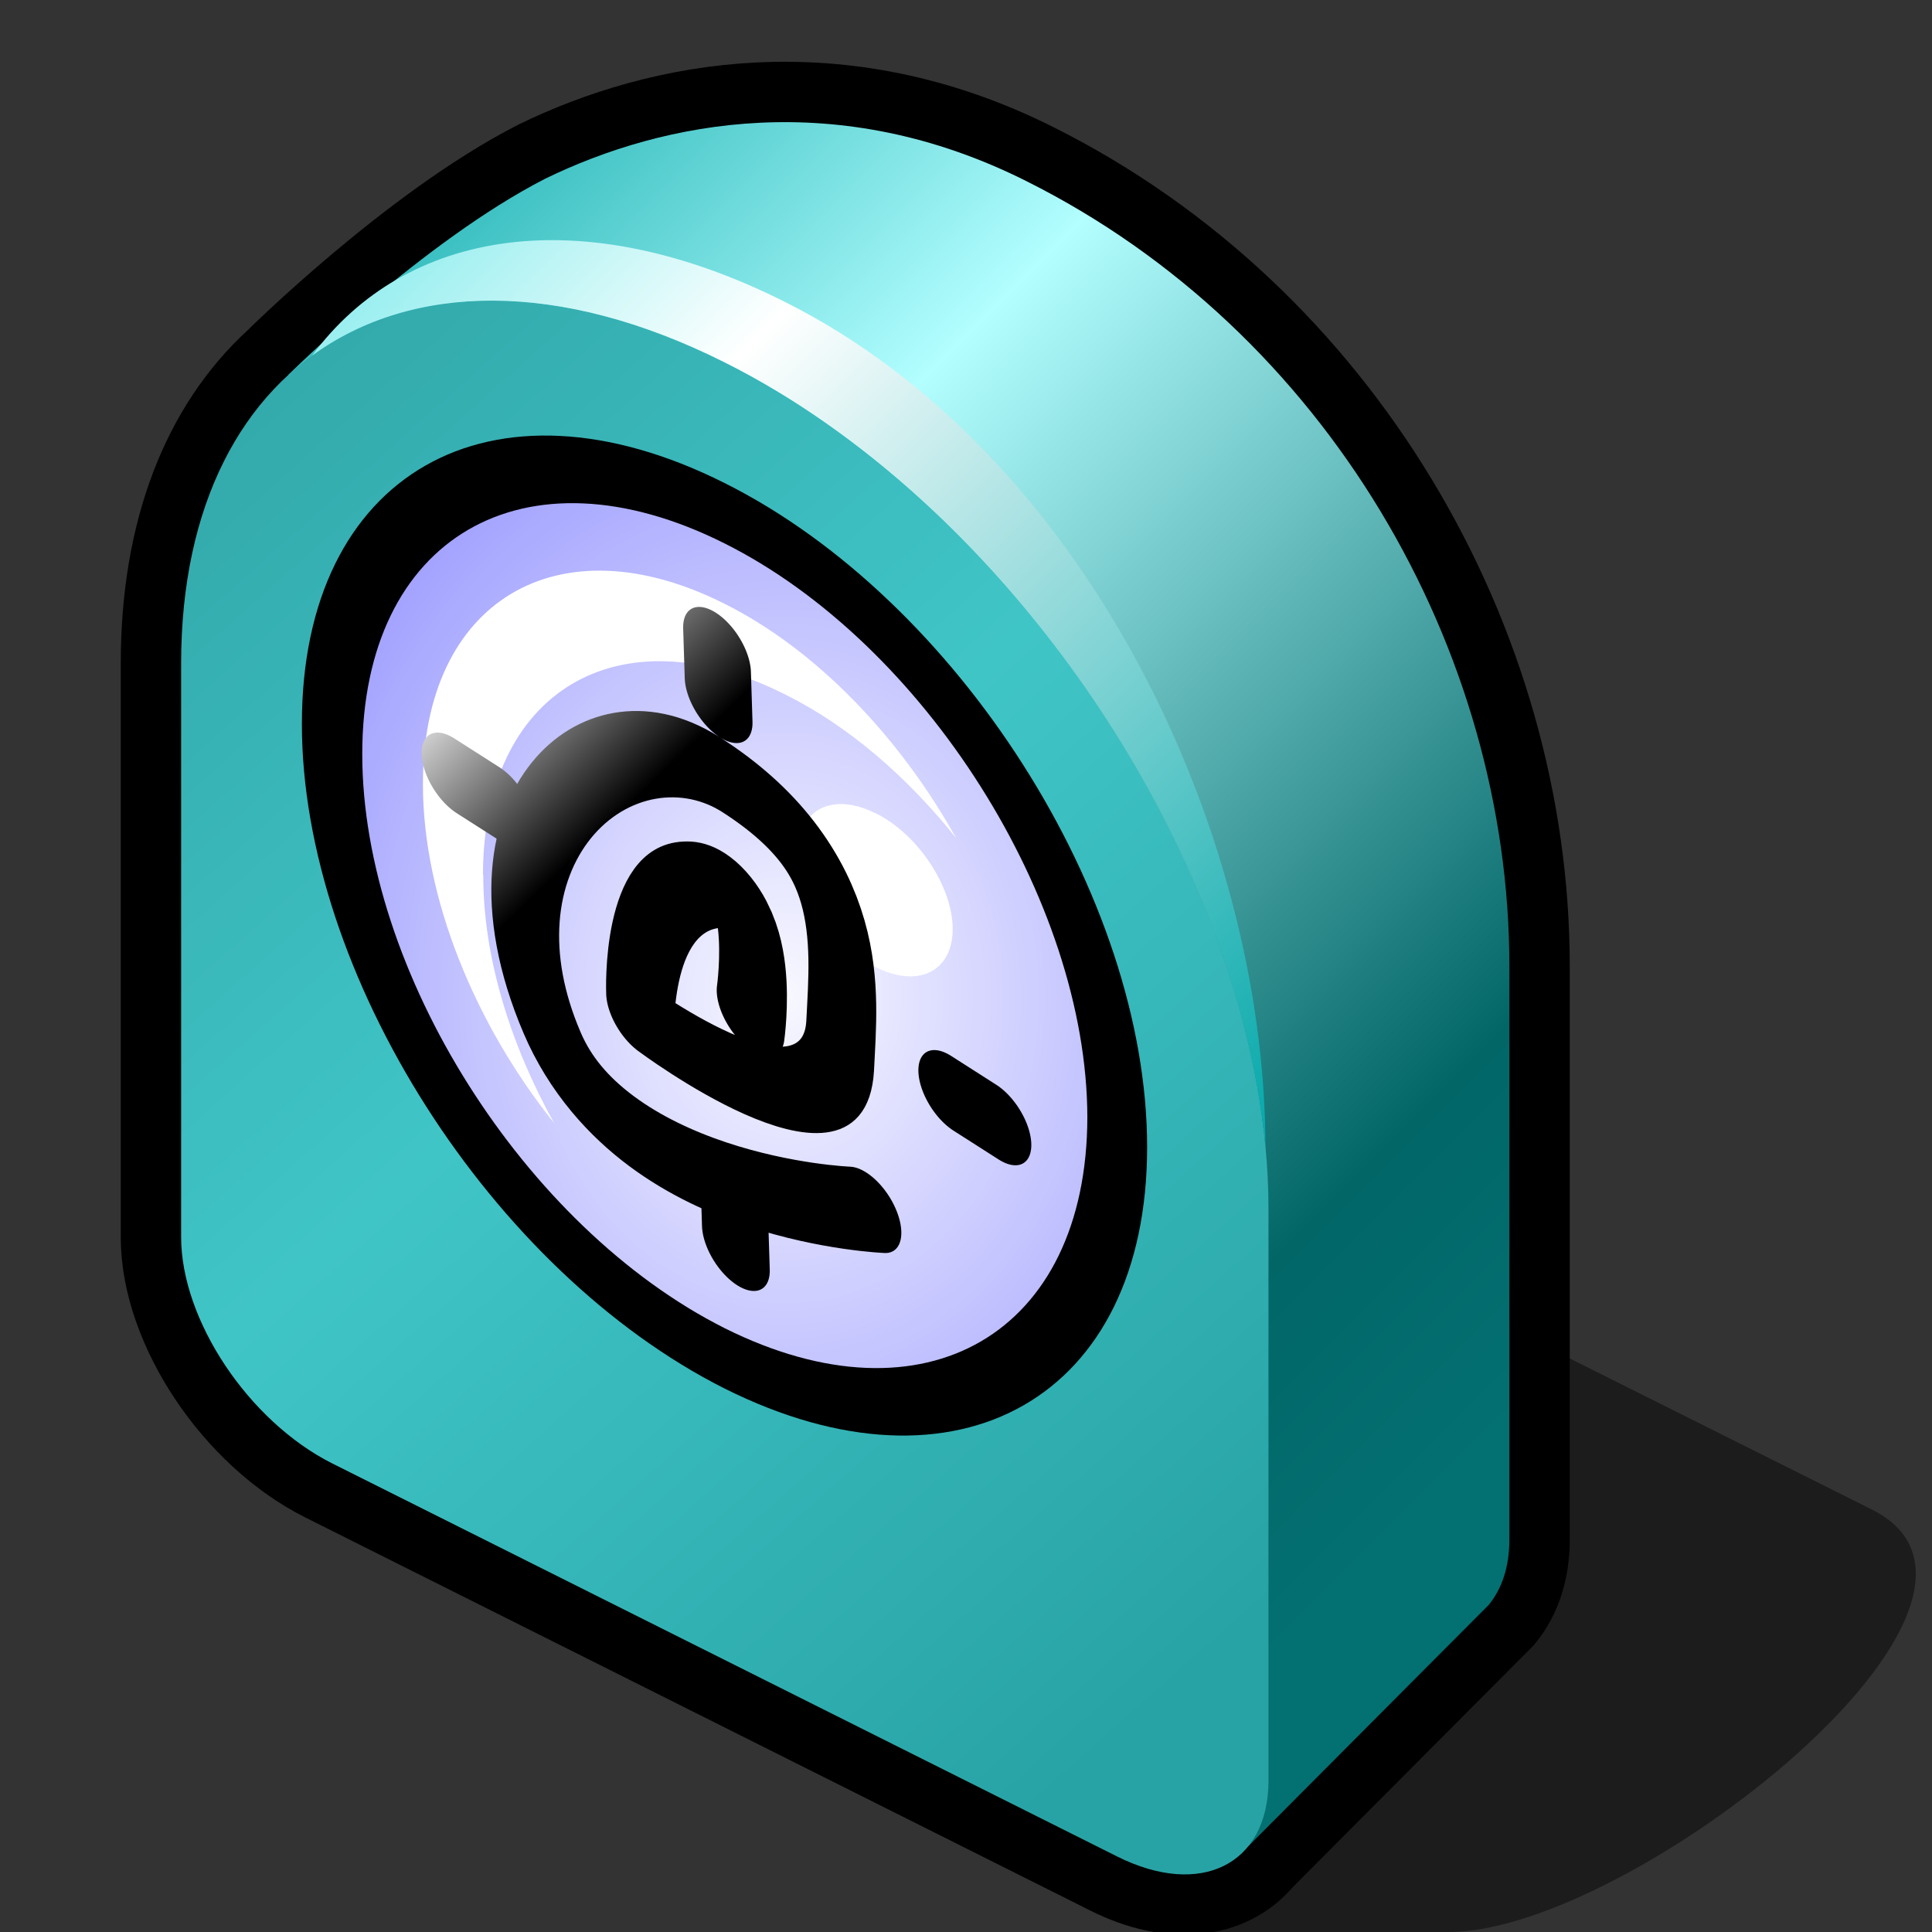 <?xml version="1.0" encoding="UTF-8" standalone="yes"?>
<svg version="1.1" width="64" height="64" color-interpolation="linearRGB"
     xmlns:svg="http://www.w3.org/2000/svg" xmlns="http://www.w3.org/2000/svg">
 <rect width="100%" height="100%" fill="#333333" stroke="none"/>
 <g>
  <path style="fill:#000000; fill-opacity:0.443"
        d="M62 50L50 44L40 64H48C54 64 68 53 62 50z"
  />
  <path style="fill:none; stroke:#000000; stroke-width:4"
        d="M49.32 53.16C49.75 52.63 50 51.91 50 51V32C50 21.51 43.94 10.97 34 6C27.77 2.87 22 4 18.06 5.92C14 8 9.56 12.41 9.56 12.41C7.32 14.46 6 17.71 6 21.98V40.98C6 43.73 8.24 47.09 11.01 48.48L37.01 61.5C38.87 62.43 40.48 62.22 41.35 61.16L49.32 53.16z"
  />
  <linearGradient id="gradient0" gradientUnits="userSpaceOnUse" x1="65.99" y1="-81.76" x2="122.5" y2="-25.25">
   <stop offset="0.255" stop-color="#04a3a5"/>
   <stop offset="0.521" stop-color="#b3feff"/>
   <stop offset="0.882" stop-color="#026667"/>
   <stop offset="1" stop-color="#037072"/>
  </linearGradient>
  <path style="fill:url(#gradient0)"
        d="M49.32 53.16C49.75 52.63 50 51.91 50 51V32C50 21.51 43.94 10.97 34 6C27.77 2.87 22 4 18.06 5.92C14 8 9.56 12.41 9.56 12.41L41.35 61.16L49.32 53.16z"
  />
  <linearGradient id="gradient1" gradientUnits="userSpaceOnUse" x1="76.8" y1="-54.65" x2="115.02" y2="-11.7">
   <stop offset="0" stop-color="#30a3a5"/>
   <stop offset="0.486" stop-color="#40c5c7"/>
   <stop offset="1" stop-color="#28a3a5"/>
  </linearGradient>
  <path style="fill:url(#gradient1)"
        d="M24 12C14.05 7.01 6 11.48 6 21.98V40.98C6 43.73 8.24 47.09 11.01 48.48L37.01 61.5C39.77 62.88 42.01 61.77 42.02 59V40C42 29.51 33.93 16.97 24 12H24z"
  />
  <linearGradient id="gradient2" gradientUnits="userSpaceOnUse" x1="15.05" y1="6.93" x2="44.01" y2="35.9">
   <stop offset="0" stop-color="#9beff0"/>
   <stop offset="0.247" stop-color="#ffffff"/>
   <stop offset="1" stop-color="#04a8aa"/>
  </linearGradient>
  <path style="fill:url(#gradient2)"
        d="M24 12C33.31 16.65 40.97 27.97 41.92 38C41.9 27.51 35.93 14.97 26 10H26C19.28 6.62 13.43 7.58 10.34 11.78C13.63 9.38 18.52 9.25 24 12V12z"
  />
  <path style="fill:#000000"
        d="M24 16C31.72 19.86 38 29.71 38 38C38 46.29 31.73 49.86 24.01 46C16.29 42.12 10 32.26 10 23.98C10 15.69 16.25 12.11 24 16z"
  />
  <radialGradient id="gradient3" gradientUnits="userSpaceOnUse" cx="0" cy="0" r="64" gradientTransform="matrix(0.297,0,0,0.359,26,33)">
   <stop offset="0" stop-color="#f8f8ff"/>
   <stop offset="1" stop-color="#9898ff"/>
  </radialGradient>
  <path style="fill:url(#gradient3)"
        d="M24 18C17.36 14.67 12 17.8 12 24.98C12 32.16 17.38 40.67 24.01 44C30.64 47.31 36.01 44.18 36.02 37C36 29.82 30.61 21.31 24 18z"
  />
  <path style="fill:#ffffff"
        d="M16 28.98C16 22.91 20.47 20.22 26 23C28.1 24.04 30.05 25.73 31.67 27.76C29.82 24.44 27.06 21.53 24 20C18.48 17.22 14 19.91 14.01 25.98C14.01 29.74 15.73 33.92 18.36 37.21C16.89 34.57 16 31.67 16.01 28.98H16z
           M29 26.94C27.58 26.23 26.44 26.81 26.45 28.21C26.45 29.62 27.59 31.34 29.01 32.04C30.43 32.75 31.56 32.17 31.56 30.77C31.55 29.36 30.41 27.64 29.01 26.94H29z"
  />
  <linearGradient id="gradient4" gradientUnits="userSpaceOnUse" x1="74.63" y1="-48.18" x2="79.77" y2="-44.53">
   <stop offset="0" stop-color="#dadada"/>
   <stop offset="1" stop-color="#000000"/>
  </linearGradient>
  <path style="fill:none; stroke:url(#gradient4); stroke-width:3; stroke-linecap:round; stroke-linejoin:round"
        d="M33 34C33 34 34.04 28.09 31 30C27.94 31.89 28 37 28 37C28 37 36.54 37.85 37 33C37.3 29.54 38 25 32 25C27 25 20.35 33.93 24 40C27 45 38 39 38 39
           M20 32H22
           M42 32H44
           M32 42V44
           M32 20V22"
        transform="matrix(0.748,0.478,0.026,0.825,-0.703,-10.261)"
  />
 </g>
</svg>
